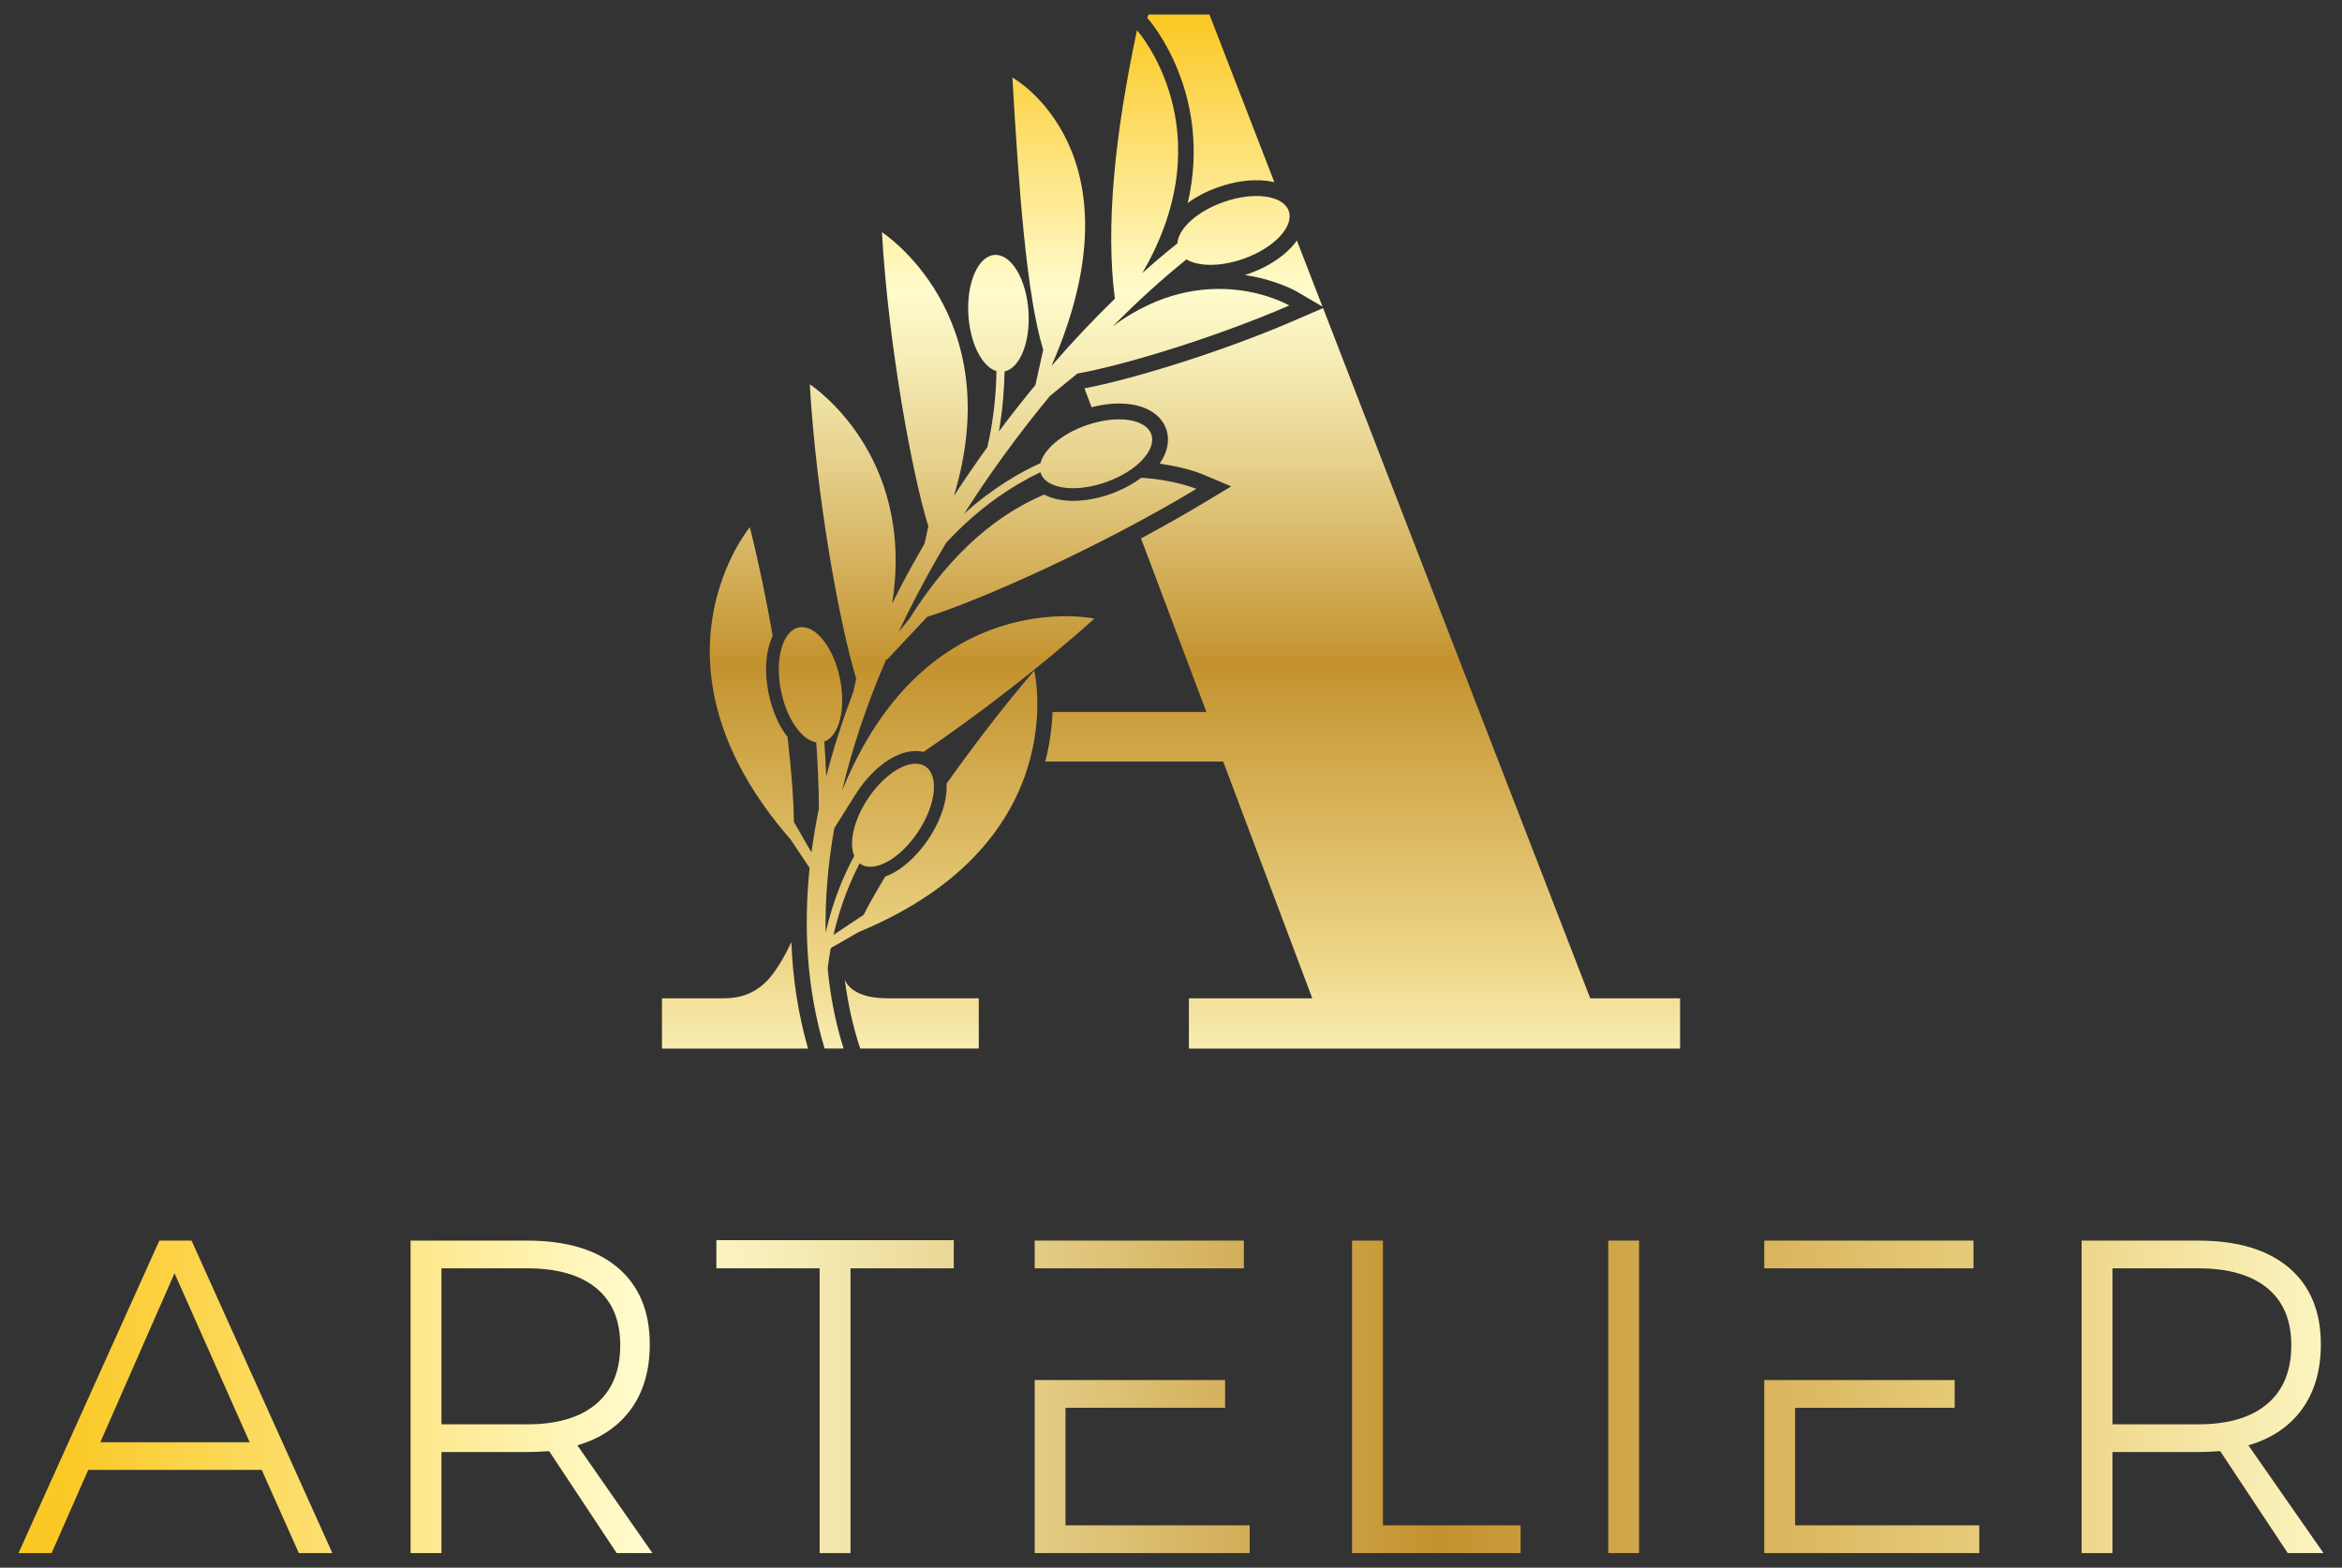 <?xml version="1.0" encoding="utf-8"?>
<!-- Generator: Adobe Illustrator 24.0.1, SVG Export Plug-In . SVG Version: 6.00 Build 0)  -->
<svg version="1.1" id="Layer_1" xmlns="http://www.w3.org/2000/svg" xmlns:xlink="http://www.w3.org/1999/xlink" x="0px" y="0px"
	 viewBox="0 0 2151 1440" style="enable-background:new 0 0 2151 1440;" xml:space="preserve">
<rect x="0" y="0" width="2151" height="1440" fill="#333333" stroke="none"/>
<style type="text/css">
	.st0{fill:url(#SVGID_1_);}
	.st1{fill:url(#SVGID_2_);}
	.st2{fill:url(#SVGID_3_);}
	.st3{fill:url(#SVGID_4_);}
	.st4{fill:url(#SVGID_5_);}
	.st5{fill:url(#SVGID_6_);}
	.st6{fill:url(#SVGID_7_);}
	.st7{fill:url(#SVGID_8_);}
	.st8{fill:url(#SVGID_9_);}
	.st9{fill:url(#SVGID_10_);}
	.st10{fill:url(#SVGID_11_);}
	.st11{fill:url(#SVGID_12_);}
	.st12{fill:url(#SVGID_13_);}
	.st13{fill:url(#SVGID_14_);}
	.st14{fill:url(#SVGID_15_);}
	.st15{fill:url(#SVGID_16_);}
	.st16{fill:url(#SVGID_17_);}
	.st17{fill:url(#SVGID_18_);}
	.st18{fill:url(#SVGID_19_);}
	.st19{fill:url(#SVGID_20_);}
	.st20{fill:url(#SVGID_21_);}
	.st21{fill:url(#SVGID_22_);}
	.st22{fill:url(#SVGID_23_);}
	.st23{fill:url(#SVGID_24_);}
	.st24{fill:url(#SVGID_25_);}
	.st25{fill:url(#SVGID_26_);}
	.st26{fill:url(#SVGID_27_);}
	.st27{fill:url(#SVGID_28_);}
	.st28{fill:url(#SVGID_29_);}
</style>
<g>
	<g>
		<linearGradient id="SVGID_1_" gradientUnits="userSpaceOnUse" x1="46.603" y1="1283.089" x2="2182.52" y2="1283.089">
			<stop  offset="5.618000e-03" style="stop-color:#FBC926"/>
			<stop  offset="0.253" style="stop-color:#FFFBCC"/>
			<stop  offset="0.304" style="stop-color:#F8F0BB"/>
			<stop  offset="0.407" style="stop-color:#E7D28E"/>
			<stop  offset="0.55" style="stop-color:#CCA246"/>
			<stop  offset="0.596" style="stop-color:#C3922E"/>
			<stop  offset="0.871" style="stop-color:#EED688"/>
			<stop  offset="1" style="stop-color:#FFFBCC"/>
		</linearGradient>
		<path class="st0" d="M175.93,1139.57h-29.57L17,1426.61h30.38l33.67-76.4h159.34l34.08,76.4h30.79L175.93,1139.57z M92.14,1324.78
			l68.15-155.24l69.01,155.24H92.14z"/>
		<linearGradient id="SVGID_2_" gradientUnits="userSpaceOnUse" x1="46.621" y1="1283.089" x2="2182.399" y2="1283.089">
			<stop  offset="5.618000e-03" style="stop-color:#FBC926"/>
			<stop  offset="0.253" style="stop-color:#FFFBCC"/>
			<stop  offset="0.304" style="stop-color:#F8F0BB"/>
			<stop  offset="0.407" style="stop-color:#E7D28E"/>
			<stop  offset="0.55" style="stop-color:#CCA246"/>
			<stop  offset="0.596" style="stop-color:#C3922E"/>
			<stop  offset="0.871" style="stop-color:#EED688"/>
			<stop  offset="1" style="stop-color:#FFFBCC"/>
		</linearGradient>
		<path class="st1" d="M530.26,1327.62c21.37-6.27,37.77-17.35,49.27-33.22c11.49-15.91,17.26-35.74,17.26-59.54
			c0-30.38-9.83-53.86-29.39-70.45c-19.56-16.54-47.28-24.84-83.12-24.84H377.1v287.03h28.35v-92.81h78.83
			c4.64,0,11.36-0.27,20.1-0.81l61.98,93.62h32.86L530.26,1327.62z M484.28,1308.33h-78.83v-143.29h78.83
			c27.36,0,48.45,6.04,63.19,18.07c14.78,12.04,22.18,29.57,22.18,52.56c0,23.53-7.39,41.56-22.18,54
			C532.74,1302.11,511.64,1308.33,484.28,1308.33z"/>
		<linearGradient id="SVGID_3_" gradientUnits="userSpaceOnUse" x1="46.636" y1="1282.887" x2="2182.432" y2="1282.887">
			<stop  offset="5.618000e-03" style="stop-color:#FBC926"/>
			<stop  offset="0.253" style="stop-color:#FFFBCC"/>
			<stop  offset="0.304" style="stop-color:#F8F0BB"/>
			<stop  offset="0.407" style="stop-color:#E7D28E"/>
			<stop  offset="0.55" style="stop-color:#CCA246"/>
			<stop  offset="0.596" style="stop-color:#C3922E"/>
			<stop  offset="0.871" style="stop-color:#EED688"/>
			<stop  offset="1" style="stop-color:#FFFBCC"/>
		</linearGradient>
		<path class="st2" d="M657.96,1139.17v25.87h94.84v261.57h28.35v-261.57h94.84v-25.87H657.96z"/>
		<linearGradient id="SVGID_4_" gradientUnits="userSpaceOnUse" x1="46.739" y1="1283.089" x2="2182.322" y2="1283.089">
			<stop  offset="5.618000e-03" style="stop-color:#FBC926"/>
			<stop  offset="0.253" style="stop-color:#FFFBCC"/>
			<stop  offset="0.304" style="stop-color:#F8F0BB"/>
			<stop  offset="0.407" style="stop-color:#E7D28E"/>
			<stop  offset="0.55" style="stop-color:#CCA246"/>
			<stop  offset="0.596" style="stop-color:#C3922E"/>
			<stop  offset="0.871" style="stop-color:#EED688"/>
			<stop  offset="1" style="stop-color:#FFFBCC"/>
		</linearGradient>
		<path class="st3" d="M950.31,1139.57v25.47h192.15v-25.47H950.31z M978.61,1401.14v-108h146.58v-25.47H950.31v158.93h197.47
			v-25.47H978.61z"/>
		<linearGradient id="SVGID_5_" gradientUnits="userSpaceOnUse" x1="46.673" y1="1283.089" x2="2182.388" y2="1283.089">
			<stop  offset="5.618000e-03" style="stop-color:#FBC926"/>
			<stop  offset="0.253" style="stop-color:#FFFBCC"/>
			<stop  offset="0.304" style="stop-color:#F8F0BB"/>
			<stop  offset="0.407" style="stop-color:#E7D28E"/>
			<stop  offset="0.55" style="stop-color:#CCA246"/>
			<stop  offset="0.596" style="stop-color:#C3922E"/>
			<stop  offset="0.871" style="stop-color:#EED688"/>
			<stop  offset="1" style="stop-color:#FFFBCC"/>
		</linearGradient>
		<path class="st4" d="M1270.15,1401.14v-261.57h-28.35v287.03h154.78v-25.47H1270.15z"/>
		<linearGradient id="SVGID_6_" gradientUnits="userSpaceOnUse" x1="47.703" y1="1283.089" x2="2181.936" y2="1283.089">
			<stop  offset="5.618000e-03" style="stop-color:#FBC926"/>
			<stop  offset="0.253" style="stop-color:#FFFBCC"/>
			<stop  offset="0.304" style="stop-color:#F8F0BB"/>
			<stop  offset="0.407" style="stop-color:#E7D28E"/>
			<stop  offset="0.55" style="stop-color:#CCA246"/>
			<stop  offset="0.596" style="stop-color:#C3922E"/>
			<stop  offset="0.871" style="stop-color:#EED688"/>
			<stop  offset="1" style="stop-color:#FFFBCC"/>
		</linearGradient>
		<path class="st5" d="M1477.09,1139.57v287.03h28.31v-287.03H1477.09z"/>
		<linearGradient id="SVGID_7_" gradientUnits="userSpaceOnUse" x1="46.813" y1="1283.089" x2="2182.397" y2="1283.089">
			<stop  offset="5.618000e-03" style="stop-color:#FBC926"/>
			<stop  offset="0.253" style="stop-color:#FFFBCC"/>
			<stop  offset="0.304" style="stop-color:#F8F0BB"/>
			<stop  offset="0.407" style="stop-color:#E7D28E"/>
			<stop  offset="0.55" style="stop-color:#CCA246"/>
			<stop  offset="0.596" style="stop-color:#C3922E"/>
			<stop  offset="0.871" style="stop-color:#EED688"/>
			<stop  offset="1" style="stop-color:#FFFBCC"/>
		</linearGradient>
		<path class="st6" d="M1620.38,1139.57v25.47h192.15v-25.47H1620.38z M1648.69,1401.14v-108h146.58v-25.47h-174.89v158.93h197.47
			v-25.47H1648.69z"/>
		<linearGradient id="SVGID_8_" gradientUnits="userSpaceOnUse" x1="46.651" y1="1283.089" x2="2182.429" y2="1283.089">
			<stop  offset="5.618000e-03" style="stop-color:#FBC926"/>
			<stop  offset="0.253" style="stop-color:#FFFBCC"/>
			<stop  offset="0.304" style="stop-color:#F8F0BB"/>
			<stop  offset="0.407" style="stop-color:#E7D28E"/>
			<stop  offset="0.55" style="stop-color:#CCA246"/>
			<stop  offset="0.596" style="stop-color:#C3922E"/>
			<stop  offset="0.871" style="stop-color:#EED688"/>
			<stop  offset="1" style="stop-color:#FFFBCC"/>
		</linearGradient>
		<path class="st7" d="M2065.04,1327.62c21.37-6.27,37.77-17.35,49.27-33.22c11.49-15.91,17.26-35.74,17.26-59.54
			c0-30.38-9.83-53.86-29.39-70.45c-19.56-16.54-47.28-24.84-83.12-24.84h-107.19v287.03h28.35v-92.81h78.83
			c4.64,0,11.36-0.27,20.1-0.81l62.02,93.62H2134L2065.04,1327.62z M2019.06,1308.33h-78.83v-143.29h78.83
			c27.36,0,48.45,6.04,63.19,18.07c14.78,12.04,22.18,29.57,22.18,52.56c0,23.53-7.39,41.56-22.18,54
			C2067.52,1302.11,2046.42,1308.33,2019.06,1308.33z"/>
	</g>
	<g>
		<g>
			<linearGradient id="SVGID_9_" gradientUnits="userSpaceOnUse" x1="1075.523" y1="13.394" x2="1075.523" y2="1012.357">
				<stop  offset="5.618000e-03" style="stop-color:#FBC926"/>
				<stop  offset="0.253" style="stop-color:#FFFBCC"/>
				<stop  offset="0.304" style="stop-color:#F8F0BB"/>
				<stop  offset="0.407" style="stop-color:#E7D28E"/>
				<stop  offset="0.55" style="stop-color:#CCA246"/>
				<stop  offset="0.596" style="stop-color:#C3922E"/>
				<stop  offset="0.871" style="stop-color:#EED688"/>
				<stop  offset="1" style="stop-color:#FFFBCC"/>
			</linearGradient>
			<path class="st8" d="M1460.55,917l-245.38-634.01l-25.29,10.95c-67.34,29.3-151.36,54.81-193.86,62.79l6.54,17.35
				c11.49-2.97,22.94-4.06,33.04-3.02c18.03,1.8,30.97,10.23,35.47,23.03c3.52,10.05,1.35,21.32-6.04,31.82
				c23.75,3.25,38.76,9.47,39.44,9.74l26.28,11.13l-24.48,14.74c-18.62,11.22-38.31,22.31-58.33,33.04l60.08,159.47H966.71
				c-0.5,13.12-2.34,28.67-6.67,45.48h163.39L1205.25,917h-113.32v46.16h451.15V917H1460.55z M1191.14,220.96
				c-1.53,2.16-3.34,4.33-5.32,6.45c-9.42,9.96-23.21,18.53-38.9,24.02c-1.17,0.45-2.39,0.81-3.56,1.22
				c28.8,4.28,47.28,14.92,48.09,15.42l23.17,13.61L1191.14,220.96z M1110.82,13.39h-55.94l-1.22,3.11l1.44,1.58
				c0.72,0.86,59.05,67.79,35.79,168.35c7.84-5.77,17.35-10.77,27.99-14.47c14.65-5.23,29.93-7.35,42.96-6.04
				c3.02,0.27,5.9,0.77,8.61,1.49L1110.82,13.39z M815.67,917c-13.03,0-23.17-2.16-30.38-6.63c-4.6-2.84-7.75-6.36-9.42-10.59
				c2.84,22.22,7.62,43.45,14.15,63.37h108.94V917H815.67z M726.83,865.34c-7.84,16.63-15.51,28.71-23.03,36.28
				C693.52,911.86,680.72,917,665.35,917h-57.38v46.16h134.14C733.23,932.05,728.09,899.37,726.83,865.34z"/>
		</g>
		<linearGradient id="SVGID_10_" gradientUnits="userSpaceOnUse" x1="918.187" y1="13.969" x2="918.187" y2="1012.938">
			<stop  offset="5.618000e-03" style="stop-color:#FBC926"/>
			<stop  offset="0.253" style="stop-color:#FFFBCC"/>
			<stop  offset="0.304" style="stop-color:#F8F0BB"/>
			<stop  offset="0.407" style="stop-color:#E7D28E"/>
			<stop  offset="0.55" style="stop-color:#CCA246"/>
			<stop  offset="0.596" style="stop-color:#C3922E"/>
			<stop  offset="0.871" style="stop-color:#EED688"/>
			<stop  offset="1" style="stop-color:#FFFBCC"/>
		</linearGradient>
		<path class="st9" d="M964.38,363.67c-28.14,33.94-54.8,70.41-78.84,108.13c26.55-23.82,51.74-38.1,70.13-46.43
			c3.18-12.65,19.44-26.72,41.77-34.6c28.03-9.91,54.86-6.24,59.95,8.16c5.04,14.4-13.52,34.05-41.55,43.96
			c-28.03,9.91-54.91,6.24-59.95-8.16c-0.11-0.33-0.16-0.66-0.27-0.99c-22.67,10.79-54.97,30.44-86.67,64.93
			c-6.24,10.4-12.21,20.91-17.96,31.43c0,0-7.72,14.34-8.81,16.48c-5.97,11.33-11.55,22.67-16.86,33.94l9.85-12.04
			c39.58-63.34,83.44-97.12,123.89-114.2c5.69,3.07,12.7,4.98,20.91,5.58c12.26,0.93,26.01-1.15,39.69-5.97
			c10.68-3.83,20.48-8.92,28.47-15c30.77,1.81,50.7,10.18,50.7,10.18c-88.31,53.16-197.26,101.89-247.24,117.54l-36.85,39.31
			l-0.82-0.22c-17.74,41.06-31.26,81.41-40.51,120.61c77.52-190.91,231.75-158.11,231.75-158.11
			c-50.09,45.11-109.33,90.06-157.02,122.53c-1.59-0.38-3.23-0.66-4.93-0.77c-18.01-1.31-39.86,13.25-55.73,37.12
			c-0.49,0.71-0.99,1.53-1.48,2.3c-0.05,0.05-0.05,0.11-0.11,0.11l-19.65,31.32c-5.86,33.07-8.49,65.1-7.94,95.86
			c7.01-30.6,17.41-54.26,26.28-70.41c-5.09-12.04-0.49-33.07,12.59-52.72c16.42-24.75,40.08-37.99,52.78-29.51
			c12.7,8.43,9.69,35.37-6.79,60.11c-16.42,24.75-40.08,37.94-52.78,29.51c-0.27-0.22-0.55-0.44-0.82-0.66
			c-8.21,15.66-17.57,37.78-24.03,65.75l27.65-18.4c4.93-9.69,11.66-21.63,19.82-35.15c13.91-5.09,28.41-17.46,39.86-34.66
			c8.98-13.47,14.73-28.14,16.21-41.28c0.38-3.34,0.49-6.51,0.33-9.47c24.64-34.71,52.45-71.12,80.53-103.86
			c0,0,37.45,157.89-161.29,240.23l-25.62,14.73c-1.09,6.02-2.08,12.32-2.85,18.78c2.41,25.62,7.28,50.2,14.62,73.47h-17.46
			c-16.48-54.97-19.38-111.25-13.74-165.89l-17.41-26.06c-141.36-162.11-37.5-286.93-37.5-286.93c8.1,32.3,15.16,66.46,21.02,99.75
			c-6.3,13.3-7.99,32.19-3.78,52.83c3.29,16.15,9.53,30.11,17.41,40.13c3.67,31.92,5.69,59.18,5.8,78.02l16.15,28.03
			c1.81-13.58,4.11-26.99,6.84-40.29c-0.11-22.56-1.26-44.13-2.46-60.83c-13.41-2.19-27.15-21.63-32.36-47.36
			c-5.86-29.13,1.48-55.19,16.42-58.2c15-3.01,31.86,18.12,37.78,47.25c5.58,27.81-0.88,52.72-14.4,57.65
			c0.66,9.36,1.31,20.31,1.75,32.08c6.9-26.94,15.44-53.05,24.91-77.96l2.63-11.93c-15.38-50.09-36.68-167.47-42.65-270.4
			c0,0,97.56,62.85,75.66,201.36c2.63-5.31,5.31-10.51,7.94-15.6c6.9-13.19,14.18-26.33,21.79-39.42l3.5-15.77
			c-15.38-50.09-36.68-167.47-42.65-270.34c0,0,116.67,75.11,66.14,242.26c9.85-15.17,20.15-30.11,30.71-44.78
			c6.13-26.11,8.05-51.08,8.38-69.8c-13.03-3.94-24.09-25.07-25.79-51.3c-1.92-29.67,8.87-54.47,24.09-55.46
			c15.27-0.99,29.18,22.23,31.1,51.9c1.81,28.25-7.88,52.07-21.95,55.13c-0.33,15.27-1.59,34.55-5.26,55.19
			c10.89-14.62,22.12-28.85,33.56-42.7l7.17-32.41c-15.33-50.15-22.34-147.22-28.3-250.09c0,0,122.2,67.56,36.02,264.65l-0.16,0.38
			c18.94-21.9,38.43-42.59,58.25-61.81c-8.65-66.9,0-150.94,20.31-246.64c0,0,81.74,91.32,4.93,222.99
			c10.73-9.58,21.46-18.61,32.19-27.21c0.82-13.47,18.01-29.4,42.32-37.94c28.03-9.91,54.86-6.24,59.95,8.16
			c5.09,14.34-13.52,34.05-41.55,43.96c-21.02,7.39-41.39,7.23-52.39,0.55c-22.67,18.23-45.28,38.82-67.5,61.32
			c85.95-63.62,161.94-19,161.94-19c-70.62,30.66-156.09,55.9-194.63,62.52L964.38,363.67z"/>
	</g>
</g>
</svg>
